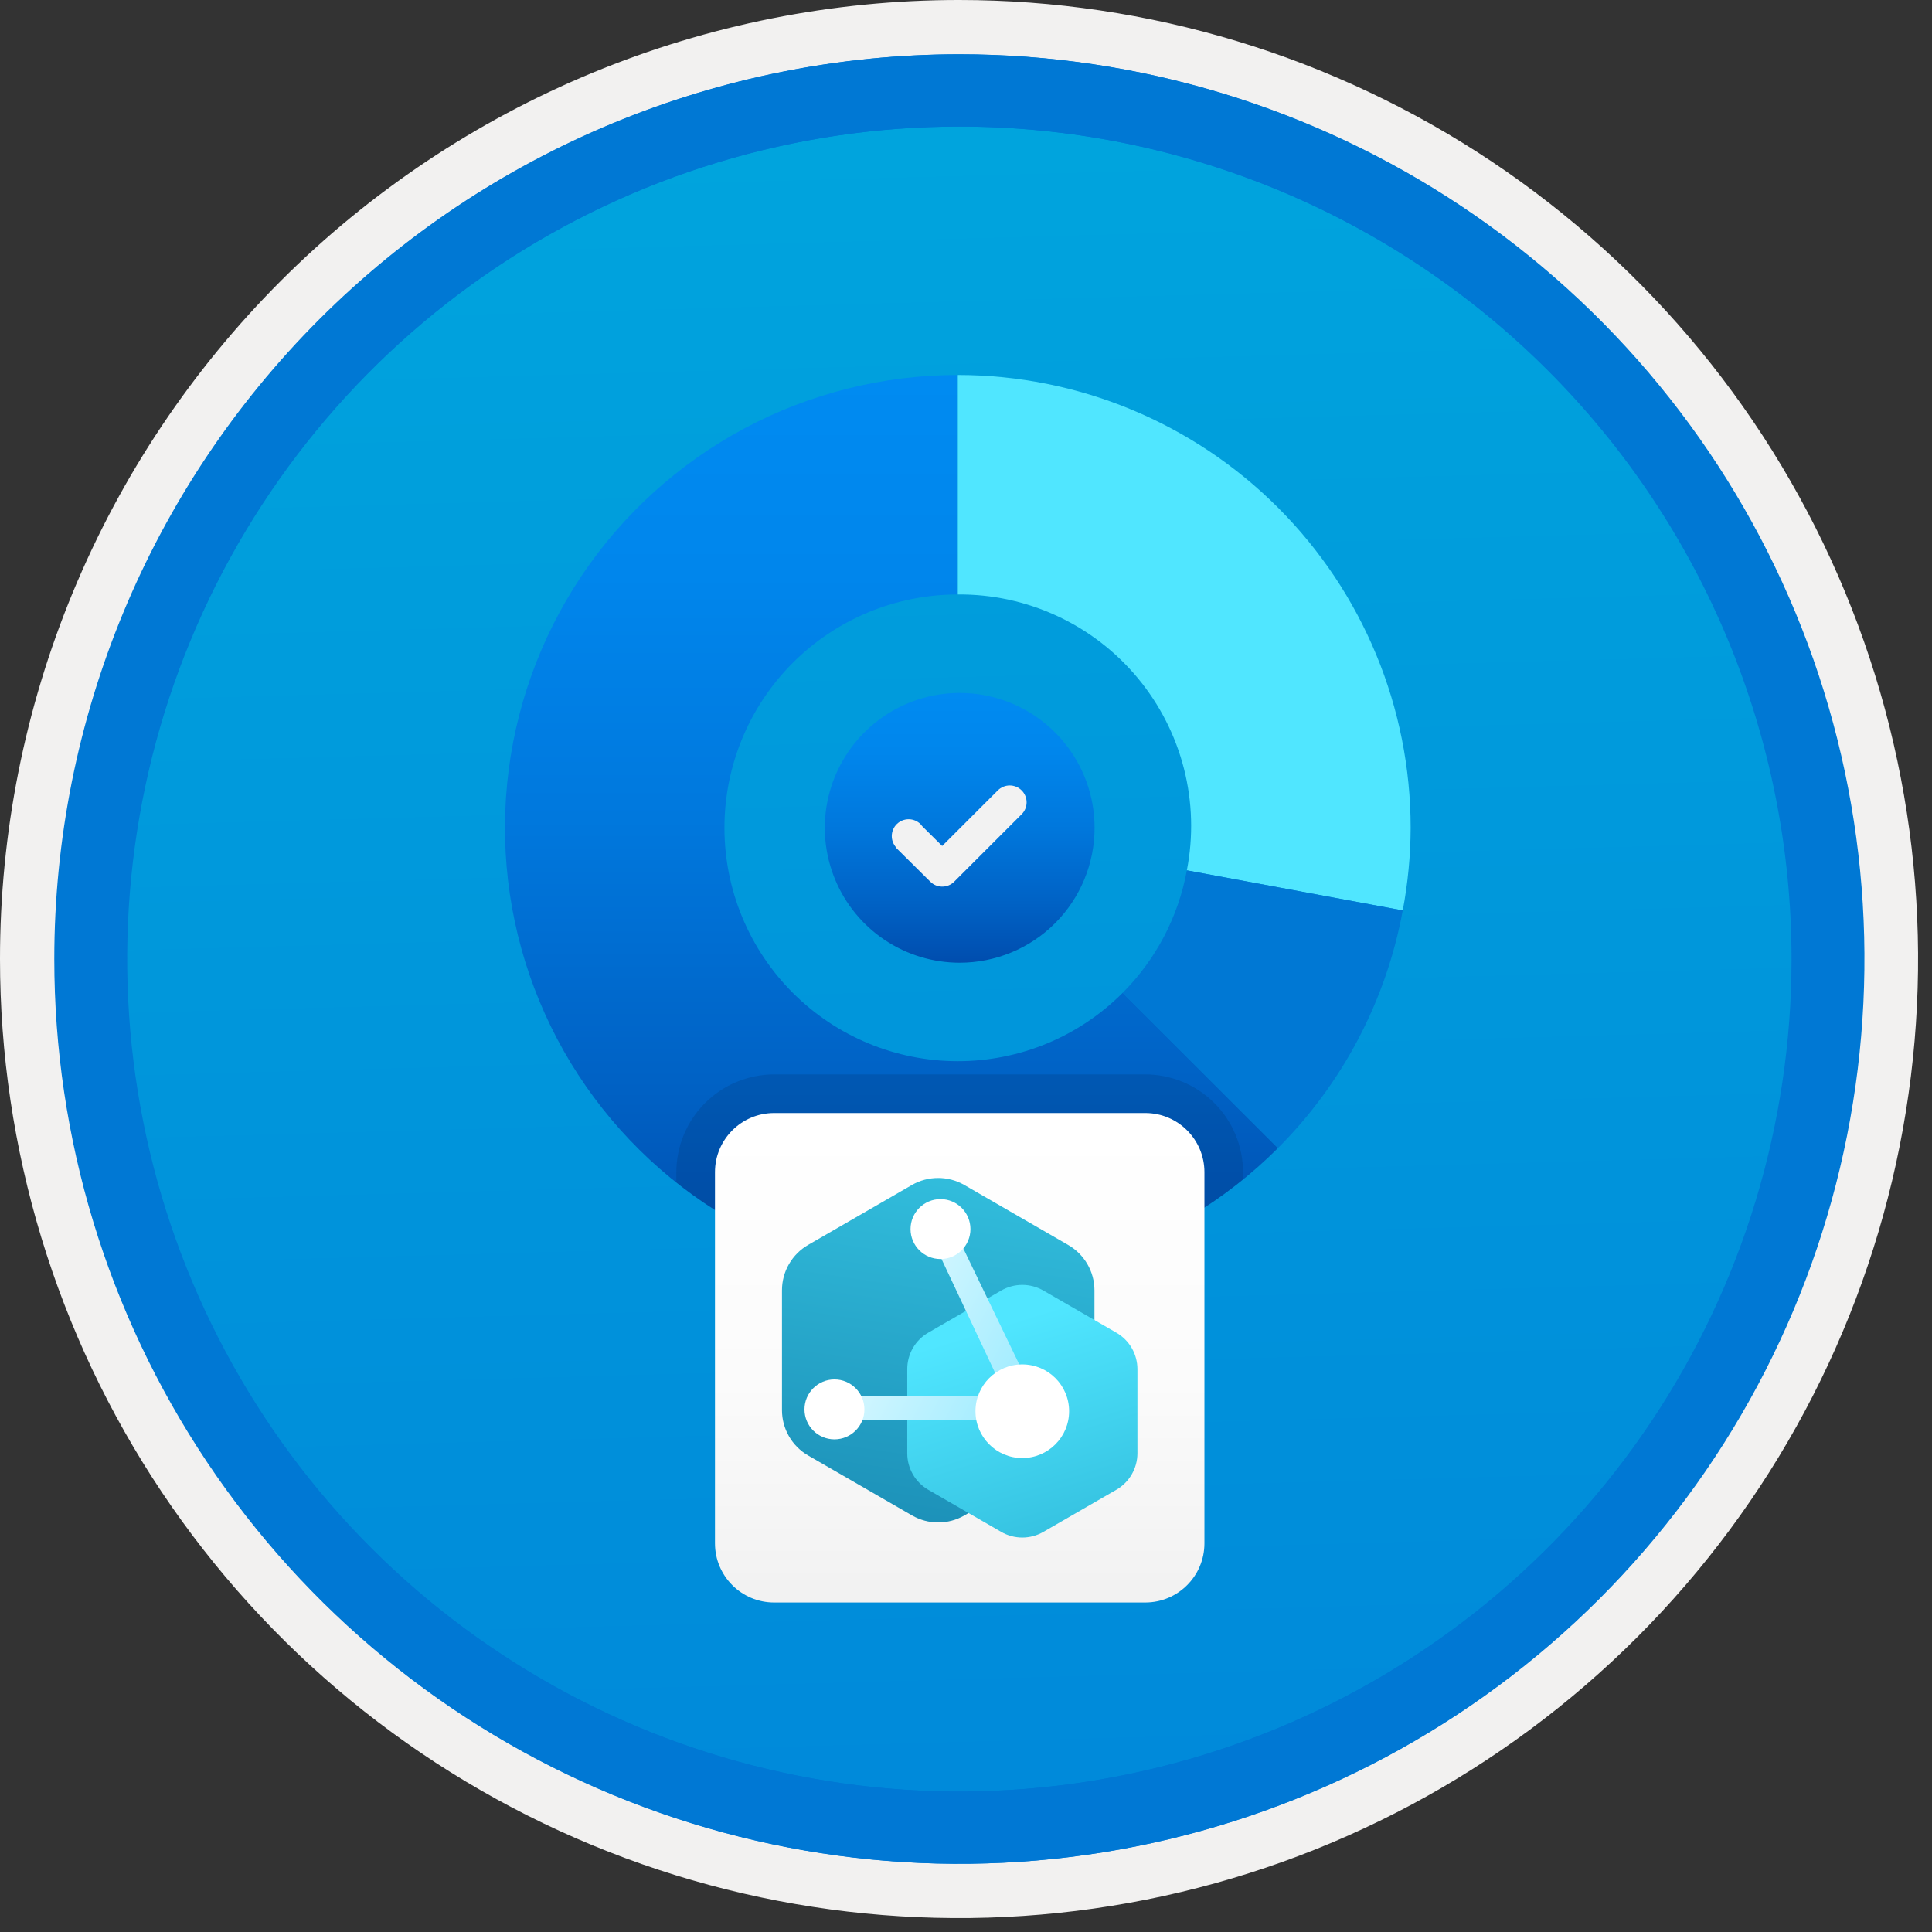 <svg width="100" height="100" viewBox="0 0 100 100" fill="none" xmlns="http://www.w3.org/2000/svg">
<rect x="0" y="0" width="100" height="100" fill="#333333" stroke="none"/>
<g clip-path="url(#clip0_608_632)">
<path d="M49.64 96.45C40.382 96.45 31.332 93.705 23.634 88.561C15.936 83.418 9.936 76.107 6.393 67.553C2.85 59 1.923 49.588 3.73 40.508C5.536 31.428 9.994 23.087 16.54 16.54C23.087 9.994 31.428 5.536 40.508 3.729C49.588 1.923 59 2.85 67.553 6.393C76.107 9.936 83.418 15.936 88.561 23.634C93.705 31.332 96.45 40.382 96.45 49.64C96.451 55.787 95.24 61.874 92.888 67.554C90.535 73.233 87.088 78.394 82.741 82.741C78.394 87.087 73.234 90.535 67.554 92.888C61.875 95.24 55.787 96.45 49.64 96.45V96.45Z" fill="url(#paint0_linear_608_632)"/>
<path fill-rule="evenodd" clip-rule="evenodd" d="M95.54 49.64C95.54 58.718 92.848 67.593 87.805 75.141C82.761 82.689 75.592 88.572 67.205 92.046C58.818 95.52 49.589 96.429 40.685 94.658C31.782 92.887 23.603 88.515 17.184 82.096C10.765 75.677 6.393 67.498 4.622 58.595C2.851 49.691 3.76 40.462 7.234 32.075C10.708 23.688 16.591 16.519 24.139 11.476C31.688 6.432 40.562 3.74 49.64 3.74C55.668 3.74 61.636 4.927 67.205 7.234C72.774 9.541 77.834 12.921 82.096 17.184C86.359 21.446 89.739 26.506 92.046 32.075C94.353 37.644 95.54 43.612 95.54 49.64V49.64ZM49.64 3.62732e-07C59.458 3.62732e-07 69.055 2.911 77.219 8.366C85.382 13.82 91.744 21.573 95.501 30.644C99.258 39.714 100.242 49.695 98.326 59.324C96.411 68.954 91.683 77.799 84.741 84.741C77.799 91.683 68.954 96.411 59.324 98.326C49.695 100.242 39.714 99.258 30.644 95.501C21.573 91.744 13.82 85.382 8.366 77.219C2.911 69.055 3.62732e-07 59.458 3.62732e-07 49.64C-0.001 43.121 1.283 36.666 3.777 30.643C6.271 24.62 9.928 19.147 14.537 14.537C19.147 9.928 24.62 6.271 30.643 3.777C36.666 1.283 43.121 -0.001 49.64 3.62732e-07V3.62732e-07Z" fill="#F2F1F0"/>
<path fill-rule="evenodd" clip-rule="evenodd" d="M92.73 49.64C92.73 58.163 90.202 66.493 85.468 73.58C80.733 80.666 74.003 86.189 66.129 89.45C58.256 92.711 49.592 93.565 41.233 91.902C32.874 90.24 25.197 86.136 19.17 80.109C13.144 74.083 9.04 66.405 7.378 58.047C5.715 49.688 6.568 41.024 9.83 33.15C13.091 25.277 18.614 18.547 25.7 13.812C32.786 9.077 41.117 6.55 49.64 6.55C55.298 6.55 60.902 7.664 66.13 9.829C71.358 11.995 76.108 15.169 80.11 19.17C84.111 23.171 87.285 27.922 89.45 33.15C91.616 38.378 92.73 43.981 92.73 49.64V49.64ZM49.64 2.81C58.902 2.81 67.956 5.557 75.657 10.702C83.358 15.848 89.36 23.162 92.905 31.719C96.449 40.276 97.377 49.692 95.57 58.776C93.763 67.86 89.303 76.205 82.753 82.754C76.204 89.303 67.86 93.763 58.776 95.57C49.691 97.377 40.276 96.45 31.718 92.905C23.161 89.361 15.848 83.359 10.702 75.657C5.556 67.956 2.81 58.902 2.81 49.64C2.811 37.22 7.745 25.31 16.527 16.528C25.309 7.745 37.22 2.811 49.64 2.81V2.81Z" fill="#0078D4"/>
<path fill-rule="evenodd" clip-rule="evenodd" d="M92.764 49.64C92.764 58.163 90.237 66.493 85.502 73.58C80.767 80.666 74.037 86.189 66.164 89.45C58.29 92.711 49.626 93.565 41.267 91.902C32.909 90.24 25.231 86.136 19.204 80.109C13.178 74.083 9.074 66.405 7.412 58.047C5.749 49.688 6.602 41.024 9.864 33.15C13.125 25.277 18.648 18.547 25.734 13.812C32.82 9.077 41.151 6.55 49.674 6.55C55.333 6.55 60.936 7.664 66.164 9.829C71.392 11.995 76.142 15.169 80.144 19.17C84.145 23.171 87.319 27.922 89.484 33.15C91.65 38.378 92.764 43.981 92.764 49.64V49.64ZM49.674 2.81C58.936 2.81 67.99 5.557 75.691 10.702C83.392 15.848 89.395 23.162 92.939 31.719C96.484 40.276 97.411 49.692 95.604 58.776C93.797 67.86 89.337 76.205 82.788 82.754C76.238 89.303 67.894 93.763 58.81 95.57C49.726 97.377 40.31 96.45 31.753 92.905C23.196 89.361 15.882 83.359 10.736 75.657C5.59 67.956 2.844 58.902 2.844 49.64C2.845 37.22 7.779 25.31 16.561 16.528C25.343 7.745 37.254 2.811 49.674 2.81V2.81Z" fill="#0078D4"/>
<path d="M49.576 54.927C46.372 54.927 43.3 53.654 41.035 51.389C38.77 49.124 37.497 46.052 37.497 42.848C37.497 39.645 38.77 36.573 41.035 34.307C43.3 32.042 46.372 30.77 49.576 30.77H49.576V19.41C45.721 19.41 41.926 20.36 38.527 22.177C35.128 23.994 32.229 26.622 30.087 29.827C27.946 33.031 26.628 36.715 26.25 40.551C25.872 44.387 26.446 48.257 27.921 51.818C29.396 55.379 31.727 58.521 34.706 60.967C37.686 63.412 41.222 65.085 45.003 65.837C48.783 66.589 52.691 66.397 56.379 65.278C60.068 64.159 63.424 62.148 66.149 59.422L58.112 51.385C56.993 52.508 55.662 53.4 54.197 54.008C52.732 54.615 51.162 54.928 49.576 54.927Z" fill="url(#paint1_linear_608_632)"/>
<path d="M73.015 42.849C73.015 36.632 70.545 30.671 66.15 26.275C61.754 21.879 55.792 19.41 49.576 19.41V30.77C51.352 30.755 53.11 31.136 54.721 31.885C56.332 32.633 57.756 33.73 58.891 35.097C60.026 36.464 60.842 38.066 61.282 39.787C61.721 41.509 61.772 43.306 61.431 45.049L72.606 47.124C72.873 45.715 73.01 44.283 73.015 42.849V42.849Z" fill="#50E6FF"/>
<path d="M61.431 45.049C60.991 47.448 59.834 49.657 58.112 51.385V51.385L66.149 59.422C69.498 56.072 71.749 51.783 72.606 47.124L61.431 45.049Z" fill="#0078D4"/>
<path opacity="0.2" d="M64.34 61.048V60.672C64.338 59.33 63.805 58.043 62.856 57.094C61.907 56.146 60.62 55.612 59.279 55.611H40.069C38.727 55.612 37.44 56.146 36.491 57.094C35.542 58.043 35.009 59.33 35.007 60.672V61.202C39.183 64.521 44.367 66.315 49.701 66.287C55.035 66.259 60.199 64.411 64.34 61.048H64.34Z" fill="#003067"/>
<path d="M59.279 57.61H40.069C38.378 57.61 37.007 58.981 37.007 60.672V79.882C37.007 81.573 38.378 82.944 40.069 82.944H59.279C60.97 82.944 62.341 81.573 62.341 79.882V60.672C62.341 58.981 60.97 57.61 59.279 57.61Z" fill="url(#paint2_linear_608_632)"/>
<path d="M55.283 64.436L49.912 61.334C49.5 61.097 49.032 60.972 48.557 60.972C48.081 60.972 47.613 61.097 47.201 61.334L41.83 64.436C41.418 64.674 41.076 65.017 40.838 65.429C40.6 65.841 40.475 66.308 40.475 66.784V72.987C40.475 73.463 40.6 73.931 40.838 74.343C41.076 74.756 41.418 75.098 41.83 75.336L47.206 78.438C47.619 78.676 48.086 78.801 48.562 78.801C49.038 78.801 49.505 78.676 49.917 78.438L55.293 75.336C55.706 75.098 56.048 74.756 56.286 74.343C56.523 73.931 56.649 73.463 56.649 72.987V66.784C56.648 66.307 56.521 65.839 56.281 65.427C56.041 65.015 55.697 64.673 55.283 64.436V64.436Z" fill="url(#paint3_linear_608_632)"/>
<path d="M57.779 68.978L54.002 66.797C53.671 66.607 53.295 66.506 52.913 66.506C52.531 66.506 52.155 66.607 51.824 66.797L48.048 68.978C47.717 69.169 47.441 69.443 47.25 69.775C47.059 70.106 46.959 70.481 46.959 70.864V75.225C46.959 75.607 47.06 75.982 47.251 76.314C47.442 76.644 47.717 76.919 48.048 77.111L51.824 79.291C52.155 79.482 52.531 79.582 52.913 79.582C53.295 79.582 53.671 79.482 54.002 79.291L57.779 77.111C58.111 76.92 58.386 76.645 58.578 76.314C58.77 75.983 58.872 75.607 58.873 75.225V70.864C58.872 70.481 58.771 70.105 58.579 69.774C58.387 69.443 58.111 69.168 57.779 68.978V68.978Z" fill="url(#paint4_linear_608_632)"/>
<path d="M48.201 64.036L49.289 63.434L53.951 73.098L53.573 73.512H43.297L43.413 72.274H52.078L48.201 64.036Z" fill="url(#paint5_linear_608_632)"/>
<path d="M43.191 74.501C44.047 74.501 44.742 73.807 44.742 72.95C44.742 72.094 44.047 71.399 43.191 71.399C42.334 71.399 41.64 72.094 41.64 72.95C41.64 73.807 42.334 74.501 43.191 74.501Z" fill="white"/>
<path d="M52.913 75.468C54.252 75.468 55.337 74.383 55.337 73.044C55.337 71.706 54.252 70.621 52.913 70.621C51.575 70.621 50.49 71.706 50.49 73.044C50.49 74.383 51.575 75.468 52.913 75.468Z" fill="white"/>
<path d="M48.68 65.168C49.536 65.168 50.23 64.474 50.23 63.617C50.23 62.761 49.536 62.066 48.68 62.066C47.823 62.066 47.129 62.761 47.129 63.617C47.129 64.474 47.823 65.168 48.68 65.168Z" fill="white"/>
<path fill-rule="evenodd" clip-rule="evenodd" d="M49.674 49.83C48.293 49.83 46.943 49.421 45.795 48.654C44.647 47.886 43.752 46.796 43.224 45.52C42.695 44.245 42.557 42.841 42.826 41.486C43.096 40.132 43.761 38.888 44.737 37.912C45.713 36.935 46.957 36.27 48.312 36.001C49.666 35.732 51.07 35.87 52.346 36.398C53.621 36.927 54.712 37.822 55.479 38.97C56.246 40.118 56.656 41.468 56.655 42.849C56.655 44.7 55.92 46.476 54.611 47.785C53.301 49.095 51.526 49.83 49.674 49.83V49.83Z" fill="url(#paint6_linear_608_632)"/>
<path fill-rule="evenodd" clip-rule="evenodd" d="M52.881 40.912C52.717 40.748 52.495 40.656 52.264 40.656C52.032 40.656 51.81 40.748 51.646 40.912L48.767 43.788L47.728 42.759C47.703 42.723 47.676 42.689 47.646 42.657C47.483 42.496 47.263 42.405 47.033 42.404C46.803 42.404 46.583 42.494 46.419 42.655C46.255 42.816 46.162 43.035 46.158 43.264C46.155 43.494 46.242 43.715 46.401 43.881L46.391 43.892L48.153 45.637C48.316 45.801 48.539 45.892 48.77 45.892C49.002 45.892 49.224 45.801 49.388 45.637L52.878 42.148L52.881 42.146C52.962 42.065 53.026 41.969 53.07 41.863C53.114 41.757 53.137 41.644 53.137 41.529C53.137 41.414 53.114 41.301 53.07 41.195C53.026 41.089 52.962 40.993 52.881 40.912V40.912Z" fill="url(#paint7_linear_608_632)"/>
</g>
<defs>
<linearGradient id="paint0_linear_608_632" x1="47.87" y1="-15.153" x2="51.852" y2="130.615" gradientUnits="userSpaceOnUse">
<stop stop-color="#00ABDE"/>
<stop offset="1" stop-color="#007ED8"/>
</linearGradient>
<linearGradient id="paint1_linear_608_632" x1="46.143" y1="66.287" x2="46.143" y2="19.41" gradientUnits="userSpaceOnUse">
<stop stop-color="#004DAE"/>
<stop offset="0.21" stop-color="#0061C4"/>
<stop offset="0.51" stop-color="#0078DD"/>
<stop offset="0.78" stop-color="#0086EC"/>
<stop offset="1" stop-color="#008BF1"/>
</linearGradient>
<linearGradient id="paint2_linear_608_632" x1="49.674" y1="82.035" x2="49.674" y2="58.162" gradientUnits="userSpaceOnUse">
<stop stop-color="#F2F2F2"/>
<stop offset="0.44" stop-color="#FBFBFB"/>
<stop offset="1" stop-color="white"/>
</linearGradient>
<linearGradient id="paint3_linear_608_632" x1="49.946" y1="60.597" x2="46.8" y2="81.705" gradientUnits="userSpaceOnUse">
<stop stop-color="#32BEDD"/>
<stop offset="1" stop-color="#198AB3"/>
</linearGradient>
<linearGradient id="paint4_linear_608_632" x1="51.532" y1="68.61" x2="55.299" y2="80.684" gradientUnits="userSpaceOnUse">
<stop stop-color="#50E6FF"/>
<stop offset="0.997" stop-color="#32BEDD"/>
</linearGradient>
<linearGradient id="paint5_linear_608_632" x1="40.193" y1="65.226" x2="53.364" y2="72.237" gradientUnits="userSpaceOnUse">
<stop stop-color="white"/>
<stop offset="1" stop-color="#9CEBFF"/>
</linearGradient>
<linearGradient id="paint6_linear_608_632" x1="49.674" y1="35.867" x2="49.674" y2="49.83" gradientUnits="userSpaceOnUse">
<stop stop-color="#008BF1"/>
<stop offset="0.22" stop-color="#0086EC"/>
<stop offset="0.49" stop-color="#0078DD"/>
<stop offset="0.79" stop-color="#0061C4"/>
<stop offset="1" stop-color="#004DAE"/>
</linearGradient>
<linearGradient id="paint7_linear_608_632" x1="368.244" y1="267.25" x2="416.964" y2="267.25" gradientUnits="userSpaceOnUse">
<stop stop-color="#F2F2F2"/>
<stop offset="0.44" stop-color="#FBFBFB"/>
<stop offset="1" stop-color="white"/>
</linearGradient>
<clipPath id="clip0_608_632">
<rect width="99.28" height="99.28" fill="white"/>
</clipPath>
</defs>
</svg>
